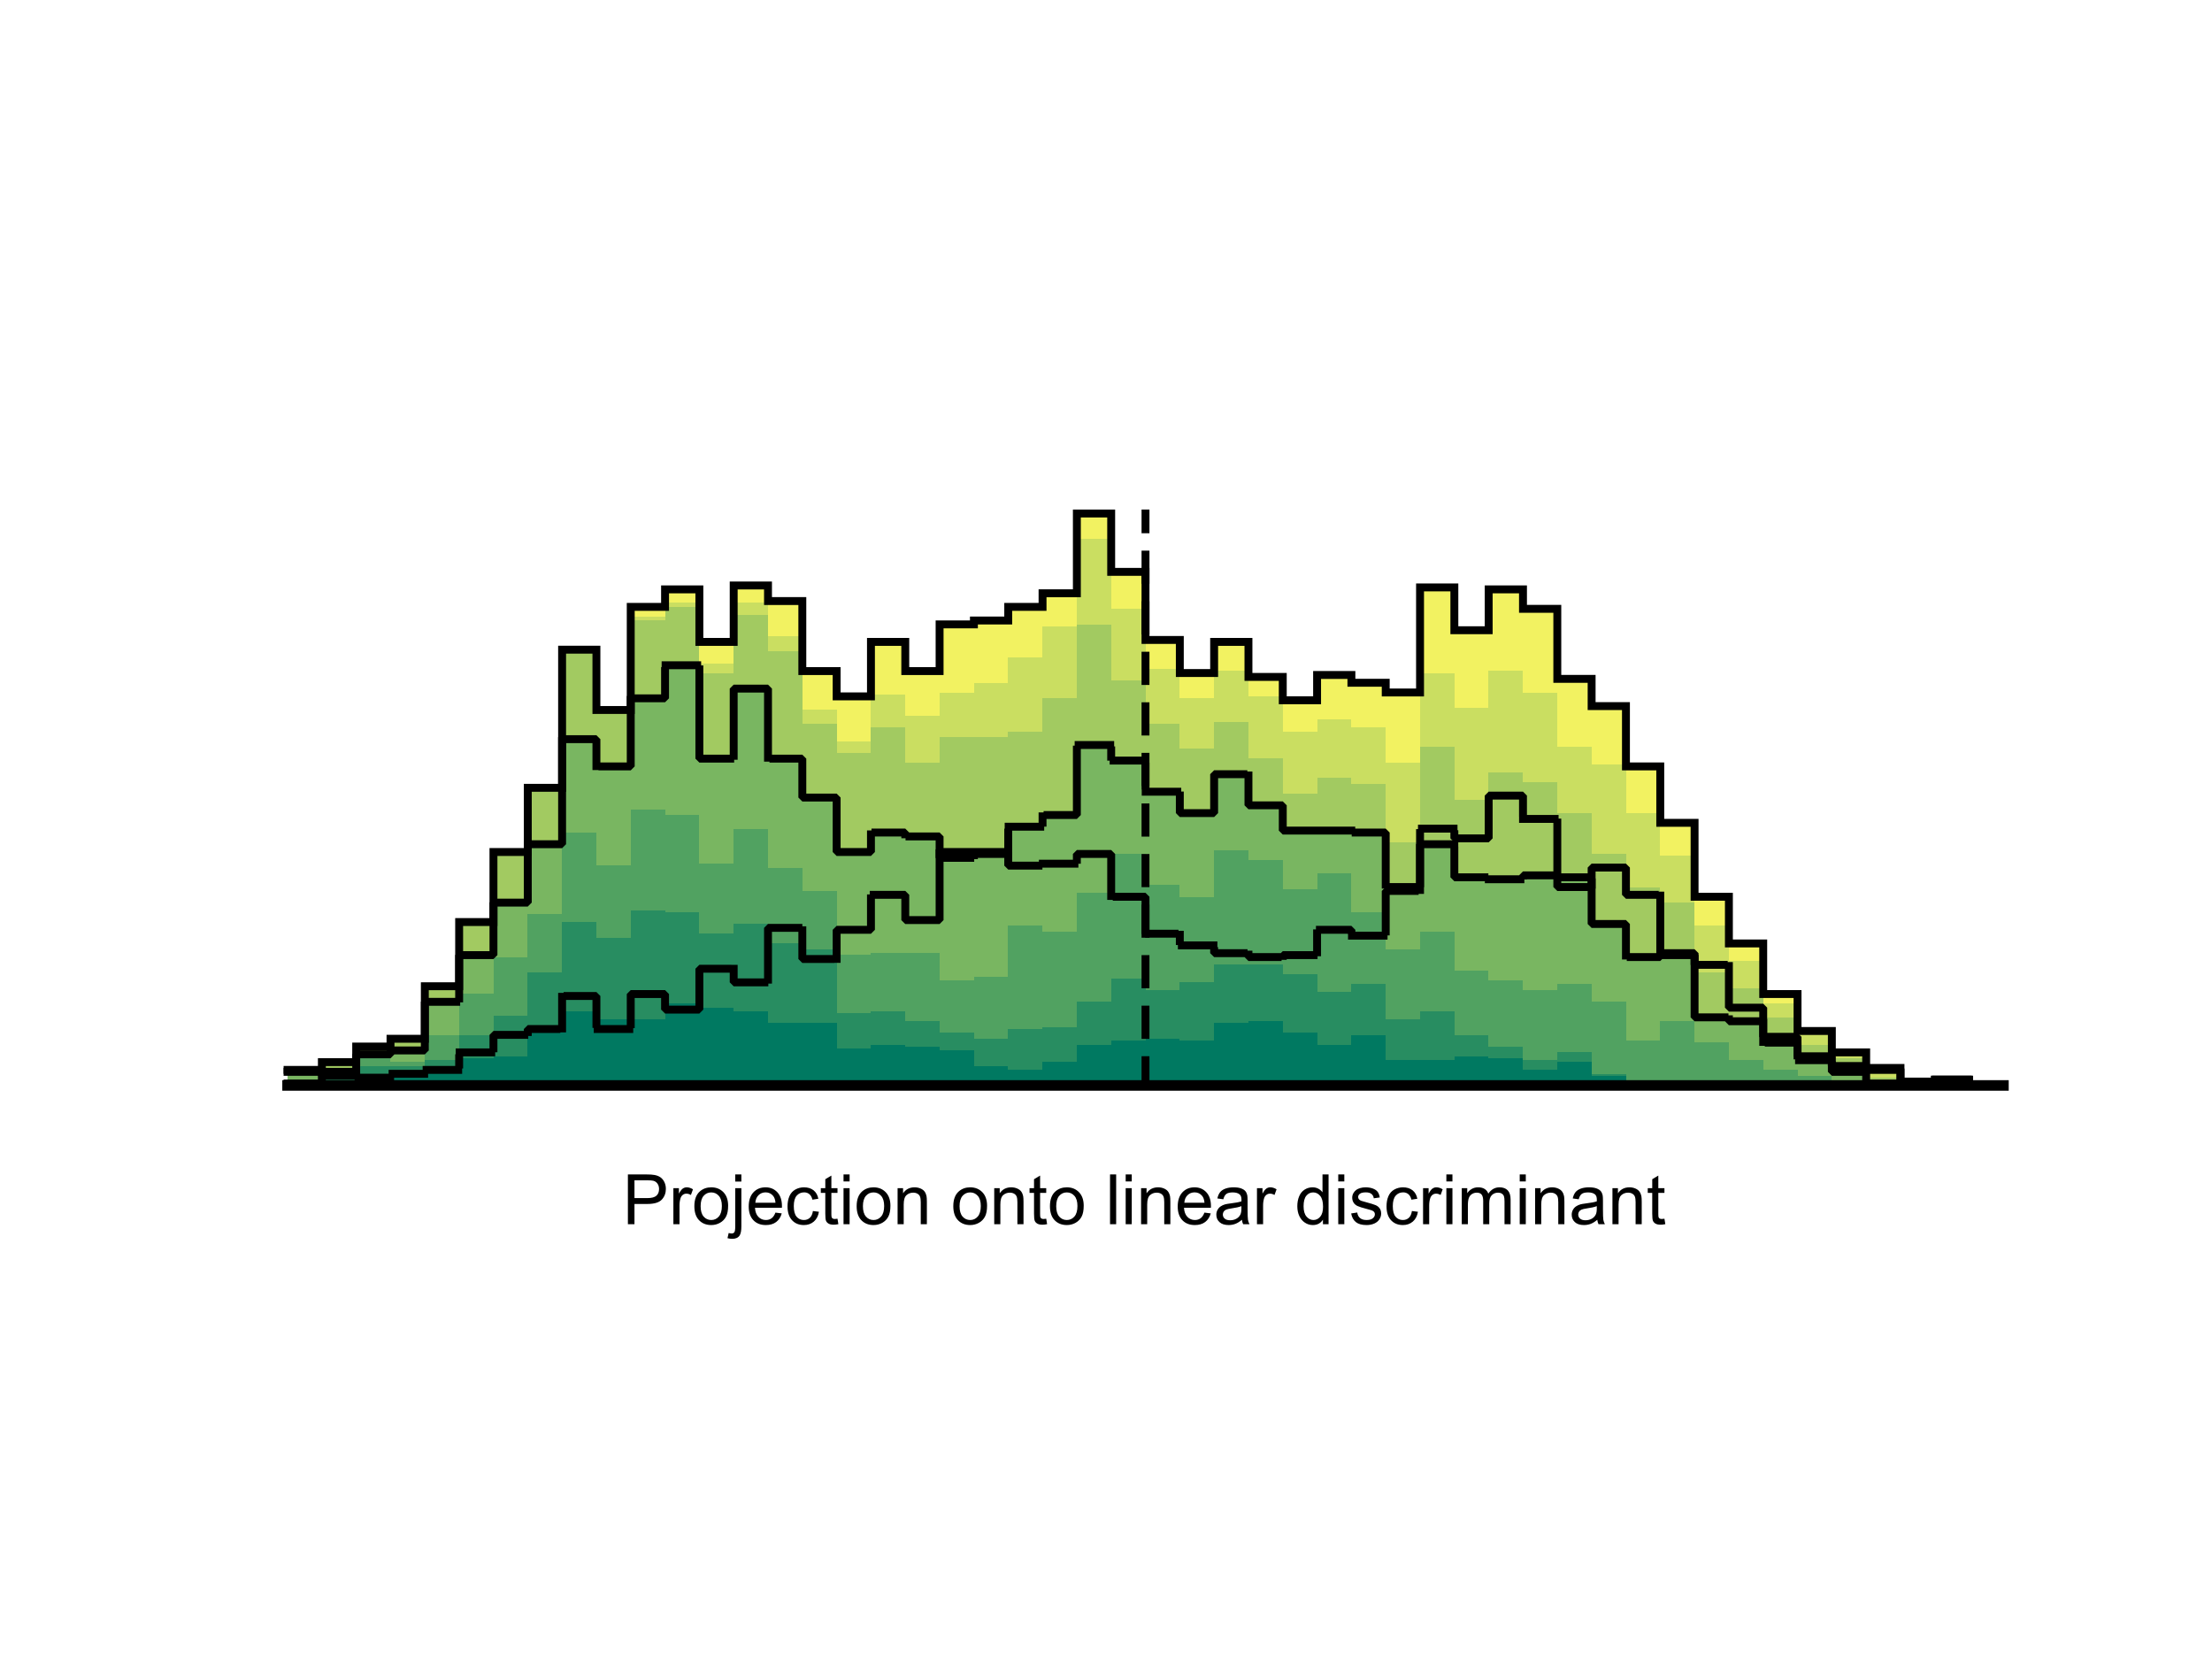 <?xml version="1.0"?>
<!DOCTYPE svg PUBLIC '-//W3C//DTD SVG 1.0//EN'
          'http://www.w3.org/TR/2001/REC-SVG-20010904/DTD/svg10.dtd'>
<svg xmlns:xlink="http://www.w3.org/1999/xlink" style="fill-opacity:1; color-rendering:auto; color-interpolation:auto; text-rendering:auto; stroke:black; stroke-linecap:square; stroke-miterlimit:10; shape-rendering:auto; stroke-opacity:1; fill:black; stroke-dasharray:none; font-weight:normal; stroke-width:1; font-family:'Dialog'; font-style:normal; stroke-linejoin:miter; font-size:12px; stroke-dashoffset:0; image-rendering:auto;" width="700" height="525" xmlns="http://www.w3.org/2000/svg"
><rect width="100%" height="100%" fill="#333333" stroke="none"/><!--Generated by the Batik Graphics2D SVG Generator--><defs id="genericDefs"
  /><g
  ><defs id="defs1"
    ><clipPath clipPathUnits="userSpaceOnUse" id="clipPath1"
      ><path d="M0 0 L700 0 L700 525 L0 525 L0 0 Z"
      /></clipPath
    ></defs
    ><g style="fill:white; stroke:white;"
    ><rect x="0" y="0" width="700" style="clip-path:url(#clipPath1); stroke:none;" height="525"
    /></g
    ><g style="fill:white; text-rendering:optimizeSpeed; color-rendering:optimizeSpeed; image-rendering:optimizeSpeed; shape-rendering:crispEdges; stroke:white; color-interpolation:sRGB;"
    ><rect x="0" width="700" height="525" y="0" style="stroke:none;"
      /><path d="M101.86 343.5 L101.86 338.575 L91 338.575 L91 343.5 ZM112.72 343.5 L112.72 336.112 L101.86 336.112 L101.86 343.5 ZM123.58 343.5 L123.58 331.187 L112.72 331.187 L112.72 343.5 ZM134.44 343.5 L134.44 328.724 L123.58 328.724 L123.58 343.5 ZM145.3 343.5 L145.3 312.102 L134.44 312.102 L134.44 343.5 ZM156.16 343.5 L156.16 291.786 L145.3 291.786 L145.3 343.5 ZM167.02 343.5 L167.02 269.622 L156.16 269.622 L156.16 343.5 ZM177.88 343.5 L177.88 249.306 L167.02 249.306 L167.02 343.5 ZM188.74 343.5 L188.74 205.595 L177.88 205.595 L177.88 343.5 ZM199.6 343.5 L199.6 224.68 L188.74 224.68 L188.74 343.5 ZM210.46 343.5 L210.46 192.051 L199.6 192.051 L199.6 343.5 ZM221.32 343.5 L221.32 186.51 L210.46 186.51 L210.46 343.5 ZM232.18 343.5 L232.18 203.133 L221.32 203.133 L221.32 343.5 ZM243.04 343.5 L243.04 185.279 L232.18 185.279 L232.18 343.5 ZM253.9 343.5 L253.9 190.204 L243.04 190.204 L243.04 343.5 ZM264.76 343.5 L264.76 212.367 L253.9 212.367 L253.9 343.5 ZM275.62 343.5 L275.62 220.371 L264.76 220.371 L264.76 343.5 ZM286.48 343.5 L286.48 203.133 L275.62 203.133 L275.62 343.5 ZM297.34 343.5 L297.34 212.367 L286.48 212.367 L286.48 343.5 ZM308.2 343.5 L308.2 197.592 L297.34 197.592 L297.34 343.5 ZM319.06 343.5 L319.06 196.361 L308.2 196.361 L308.2 343.5 ZM329.92 343.5 L329.92 192.051 L319.06 192.051 L319.06 343.5 ZM340.78 343.5 L340.78 187.742 L329.92 187.742 L329.92 343.5 ZM351.64 343.5 L351.64 162.5 L340.78 162.5 L340.78 343.5 ZM362.5 343.5 L362.5 180.969 L351.64 180.969 L351.64 343.5 ZM373.36 343.5 L373.36 202.517 L362.5 202.517 L362.5 343.5 ZM384.22 343.5 L384.22 212.983 L373.36 212.983 L373.36 343.5 ZM395.08 343.5 L395.08 203.133 L384.22 203.133 L384.22 343.5 ZM405.94 343.5 L405.94 214.214 L395.08 214.214 L395.08 343.5 ZM416.8 343.5 L416.8 221.602 L405.94 221.602 L405.94 343.5 ZM427.66 343.5 L427.66 213.599 L416.8 213.599 L416.8 343.5 ZM438.52 343.5 L438.52 216.061 L427.66 216.061 L427.66 343.5 ZM449.38 343.5 L449.38 219.139 L438.52 219.139 L438.52 343.5 ZM460.24 343.5 L460.24 185.895 L449.38 185.895 L449.38 343.5 ZM471.1 343.5 L471.1 199.439 L460.24 199.439 L460.24 343.5 ZM481.96 343.5 L481.96 186.51 L471.1 186.51 L471.1 343.5 ZM492.82 343.5 L492.82 192.667 L481.96 192.667 L481.96 343.5 ZM503.68 343.5 L503.68 214.83 L492.82 214.83 L492.82 343.5 ZM514.54 343.5 L514.54 223.449 L503.68 223.449 L503.68 343.5 ZM525.4 343.5 L525.4 242.534 L514.54 242.534 L514.54 343.5 ZM536.26 343.5 L536.26 260.388 L525.4 260.388 L525.4 343.5 ZM547.12 343.5 L547.12 283.782 L536.26 283.782 L536.26 343.5 ZM557.98 343.5 L557.98 298.558 L547.12 298.558 L547.12 343.5 ZM568.84 343.5 L568.84 314.565 L557.98 314.565 L557.98 343.5 ZM579.7 343.5 L579.7 326.262 L568.84 326.262 L568.84 343.5 ZM590.56 343.5 L590.56 333.034 L579.7 333.034 L579.7 343.5 ZM601.42 343.5 L601.42 337.959 L590.56 337.959 L590.56 343.5 ZM612.28 343.5 L612.28 342.269 L601.42 342.269 L601.42 343.5 ZM623.14 343.5 L623.14 341.653 L612.28 341.653 L612.28 343.5 Z" style="fill:rgb(242,242,97); stroke:none;"
      /><path d="M101.86 343.5 L101.86 338.575 L91 338.575 L91 343.5 ZM112.72 343.5 L112.72 336.112 L101.86 336.112 L101.86 343.5 ZM123.58 343.5 L123.58 331.803 L112.72 331.803 L112.72 343.5 ZM134.44 343.5 L134.44 328.724 L123.58 328.724 L123.58 343.5 ZM145.3 343.5 L145.3 312.102 L134.44 312.102 L134.44 343.5 ZM156.16 343.5 L156.16 291.786 L145.3 291.786 L145.3 343.5 ZM167.02 343.5 L167.02 270.854 L156.16 270.854 L156.16 343.5 ZM177.88 343.5 L177.88 249.306 L167.02 249.306 L167.02 343.5 ZM188.74 343.5 L188.74 206.211 L177.88 206.211 L177.88 343.5 ZM199.6 343.5 L199.6 225.296 L188.74 225.296 L188.74 343.5 ZM210.46 343.5 L210.46 195.129 L199.6 195.129 L199.6 343.5 ZM221.32 343.5 L221.32 190.82 L210.46 190.82 L210.46 343.5 ZM232.18 343.5 L232.18 209.905 L221.32 209.905 L221.32 343.5 ZM243.04 343.5 L243.04 190.82 L232.18 190.82 L232.18 343.5 ZM253.9 343.5 L253.9 201.286 L243.04 201.286 L243.04 343.5 ZM264.76 343.5 L264.76 224.68 L253.9 224.68 L253.9 343.5 ZM275.62 343.5 L275.62 234.531 L264.76 234.531 L264.76 343.5 ZM286.48 343.5 L286.48 219.755 L275.62 219.755 L275.62 343.5 ZM297.34 343.5 L297.34 226.527 L286.48 226.527 L286.48 343.5 ZM308.2 343.5 L308.2 219.139 L297.34 219.139 L297.34 343.5 ZM319.06 343.5 L319.06 216.061 L308.2 216.061 L308.2 343.5 ZM329.92 343.5 L329.92 208.058 L319.06 208.058 L319.06 343.5 ZM340.78 343.5 L340.78 198.208 L329.92 198.208 L329.92 343.5 ZM351.64 343.5 L351.64 170.503 L340.78 170.503 L340.78 343.5 ZM362.5 343.5 L362.5 192.667 L351.64 192.667 L351.64 343.5 ZM373.36 343.5 L373.36 211.752 L362.5 211.752 L362.5 343.5 ZM384.22 343.5 L384.22 220.986 L373.36 220.986 L373.36 343.5 ZM395.08 343.5 L395.08 212.367 L384.22 212.367 L384.22 343.5 ZM405.94 343.5 L405.94 220.371 L395.08 220.371 L395.08 343.5 ZM416.8 343.5 L416.8 231.452 L405.94 231.452 L405.94 343.5 ZM427.66 343.5 L427.66 227.758 L416.8 227.758 L416.8 343.5 ZM438.52 343.5 L438.52 230.221 L427.66 230.221 L427.66 343.5 ZM449.38 343.5 L449.38 241.303 L438.52 241.303 L438.52 343.5 ZM460.24 343.5 L460.24 212.983 L449.38 212.983 L449.38 343.5 ZM471.1 343.5 L471.1 224.065 L460.24 224.065 L460.24 343.5 ZM481.96 343.5 L481.96 212.367 L471.1 212.367 L471.1 343.5 ZM492.82 343.5 L492.82 219.139 L481.96 219.139 L481.96 343.5 ZM503.68 343.5 L503.68 236.377 L492.82 236.377 L492.82 343.5 ZM514.54 343.5 L514.54 241.918 L503.68 241.918 L503.68 343.5 ZM525.4 343.5 L525.4 257.31 L514.54 257.31 L514.54 343.5 ZM536.26 343.5 L536.26 270.854 L525.4 270.854 L525.4 343.5 ZM547.12 343.5 L547.12 293.017 L536.26 293.017 L536.26 343.5 ZM557.98 343.5 L557.98 304.099 L547.12 304.099 L547.12 343.5 ZM568.84 343.5 L568.84 317.643 L557.98 317.643 L557.98 343.5 ZM579.7 343.5 L579.7 326.878 L568.84 326.878 L568.84 343.5 ZM590.56 343.5 L590.56 333.034 L579.7 333.034 L579.7 343.5 ZM601.42 343.5 L601.42 337.959 L590.56 337.959 L590.56 343.5 ZM612.28 343.5 L612.28 342.269 L601.42 342.269 L601.42 343.5 ZM623.14 343.5 L623.14 341.653 L612.28 341.653 L612.28 343.5 Z" style="fill:rgb(202,222,97); stroke:none;"
      /><path d="M101.86 343.5 L101.86 338.575 L91 338.575 L91 343.5 ZM112.72 343.5 L112.72 336.112 L101.86 336.112 L101.86 343.5 ZM123.58 343.5 L123.58 331.803 L112.72 331.803 L112.72 343.5 ZM134.44 343.5 L134.44 328.724 L123.58 328.724 L123.58 343.5 ZM145.3 343.5 L145.3 312.102 L134.44 312.102 L134.44 343.5 ZM156.16 343.5 L156.16 291.786 L145.3 291.786 L145.3 343.5 ZM167.02 343.5 L167.02 270.854 L156.16 270.854 L156.16 343.5 ZM177.88 343.5 L177.88 249.306 L167.02 249.306 L167.02 343.5 ZM188.74 343.5 L188.74 206.211 L177.88 206.211 L177.88 343.5 ZM199.6 343.5 L199.6 225.912 L188.74 225.912 L188.74 343.5 ZM210.46 343.5 L210.46 196.361 L199.6 196.361 L199.6 343.5 ZM221.32 343.5 L221.32 192.051 L210.46 192.051 L210.46 343.5 ZM232.18 343.5 L232.18 212.983 L221.32 212.983 L221.32 343.5 ZM243.04 343.5 L243.04 194.514 L232.18 194.514 L232.18 343.5 ZM253.9 343.5 L253.9 206.211 L243.04 206.211 L243.04 343.5 ZM264.76 343.5 L264.76 228.99 L253.9 228.99 L253.9 343.5 ZM275.62 343.5 L275.62 238.225 L264.76 238.225 L264.76 343.5 ZM286.48 343.5 L286.48 230.221 L275.62 230.221 L275.62 343.5 ZM297.34 343.5 L297.34 241.303 L286.48 241.303 L286.48 343.5 ZM308.2 233.299 L297.34 233.299 L297.34 343.5 L308.2 343.5 L319.06 343.5 L319.06 233.299 ZM329.92 343.5 L329.92 231.452 L319.06 231.452 L319.06 343.5 ZM340.78 343.5 L340.78 220.986 L329.92 220.986 L329.92 343.5 ZM351.64 343.5 L351.64 197.592 L340.78 197.592 L340.78 343.5 ZM362.5 343.5 L362.5 215.446 L351.64 215.446 L351.64 343.5 ZM373.36 343.5 L373.36 228.99 L362.5 228.99 L362.5 343.5 ZM384.22 343.5 L384.22 236.993 L373.36 236.993 L373.36 343.5 ZM395.08 343.5 L395.08 228.374 L384.22 228.374 L384.22 343.5 ZM405.94 343.5 L405.94 240.071 L395.08 240.071 L395.08 343.5 ZM416.8 343.5 L416.8 251.153 L405.94 251.153 L405.94 343.5 ZM427.66 343.5 L427.66 246.228 L416.8 246.228 L416.8 343.5 ZM438.52 343.5 L438.52 248.075 L427.66 248.075 L427.66 343.5 ZM449.38 343.5 L449.38 266.544 L438.52 266.544 L438.52 343.5 ZM460.24 343.5 L460.24 236.377 L449.38 236.377 L449.38 343.5 ZM471.1 343.5 L471.1 253 L460.24 253 L460.24 343.5 ZM481.96 343.5 L481.96 244.381 L471.1 244.381 L471.1 343.5 ZM492.82 343.5 L492.82 247.459 L481.96 247.459 L481.96 343.5 ZM503.68 343.5 L503.68 257.31 L492.82 257.31 L492.82 343.5 ZM514.54 343.5 L514.54 270.238 L503.68 270.238 L503.68 343.5 ZM525.4 343.5 L525.4 280.704 L514.54 280.704 L514.54 343.5 ZM536.26 343.5 L536.26 285.629 L525.4 285.629 L525.4 343.5 ZM547.12 343.5 L547.12 307.793 L536.26 307.793 L536.26 343.5 ZM557.98 343.5 L557.98 312.718 L547.12 312.718 L547.12 343.5 ZM568.84 343.5 L568.84 321.952 L557.98 321.952 L557.98 343.5 ZM579.7 343.5 L579.7 330.571 L568.84 330.571 L568.84 343.5 ZM590.56 343.5 L590.56 334.881 L579.7 334.881 L579.7 343.5 ZM601.42 343.5 L601.42 341.037 L590.56 341.037 L590.56 343.5 ZM612.28 343.5 L612.28 342.269 L601.42 342.269 L601.42 343.5 ZM623.14 343.5 L623.14 342.884 L612.28 342.884 L612.28 343.5 Z" style="fill:rgb(162,202,97); stroke:none;"
      /><path d="M101.86 343.5 L101.86 339.19 L91 339.19 L91 343.5 ZM112.72 343.5 L112.72 340.422 L101.86 340.422 L101.86 343.5 ZM123.58 343.5 L123.58 333.65 L112.72 333.65 L112.72 343.5 ZM134.44 343.5 L134.44 332.418 L123.58 332.418 L123.58 343.5 ZM145.3 343.5 L145.3 317.027 L134.44 317.027 L134.44 343.5 ZM156.16 343.5 L156.16 302.252 L145.3 302.252 L145.3 343.5 ZM167.02 343.5 L167.02 285.629 L156.16 285.629 L156.16 343.5 ZM177.88 343.5 L177.88 267.16 L167.02 267.16 L167.02 343.5 ZM188.74 343.5 L188.74 233.915 L177.88 233.915 L177.88 343.5 ZM199.6 343.5 L199.6 242.534 L188.74 242.534 L188.74 343.5 ZM210.46 343.5 L210.46 220.986 L199.6 220.986 L199.6 343.5 ZM221.32 343.5 L221.32 210.52 L210.46 210.52 L210.46 343.5 ZM232.18 343.5 L232.18 240.071 L221.32 240.071 L221.32 343.5 ZM243.04 343.5 L243.04 217.908 L232.18 217.908 L232.18 343.5 ZM253.9 343.5 L253.9 240.071 L243.04 240.071 L243.04 343.5 ZM264.76 343.5 L264.76 252.384 L253.9 252.384 L253.9 343.5 ZM275.62 343.5 L275.62 269.622 L264.76 269.622 L264.76 343.5 ZM286.48 343.5 L286.48 263.466 L275.62 263.466 L275.62 343.5 ZM297.34 343.5 L297.34 264.697 L286.48 264.697 L286.48 343.5 ZM308.2 343.5 L308.2 271.469 L297.34 271.469 L297.34 343.5 ZM319.06 343.5 L319.06 270.238 L308.2 270.238 L308.2 343.5 ZM329.92 343.5 L329.92 261.619 L319.06 261.619 L319.06 343.5 ZM340.78 343.5 L340.78 257.925 L329.92 257.925 L329.92 343.5 ZM351.64 343.5 L351.64 235.762 L340.78 235.762 L340.78 343.5 ZM362.5 343.5 L362.5 240.687 L351.64 240.687 L351.64 343.5 ZM373.36 343.5 L373.36 250.537 L362.5 250.537 L362.5 343.5 ZM384.22 343.5 L384.22 257.31 L373.36 257.31 L373.36 343.5 ZM395.08 343.5 L395.08 244.997 L384.22 244.997 L384.22 343.5 ZM405.94 343.5 L405.94 254.847 L395.08 254.847 L395.08 343.5 ZM416.8 262.85 L405.94 262.85 L405.94 343.5 L416.8 343.5 L427.66 343.5 L427.66 262.85 ZM438.52 343.5 L438.52 263.466 L427.66 263.466 L427.66 343.5 ZM449.38 343.5 L449.38 280.704 L438.52 280.704 L438.52 343.5 ZM460.24 343.5 L460.24 267.16 L449.38 267.16 L449.38 343.5 ZM471.1 343.5 L471.1 277.626 L460.24 277.626 L460.24 343.5 ZM481.96 343.5 L481.96 278.241 L471.1 278.241 L471.1 343.5 ZM492.82 343.5 L492.82 277.01 L481.96 277.01 L481.96 343.5 ZM503.68 343.5 L503.68 277.626 L492.82 277.626 L492.82 343.5 ZM514.54 343.5 L514.54 292.401 L503.68 292.401 L503.68 343.5 ZM525.4 343.5 L525.4 302.867 L514.54 302.867 L514.54 343.5 ZM536.26 343.5 L536.26 302.252 L525.4 302.252 L525.4 343.5 ZM547.12 343.5 L547.12 321.952 L536.26 321.952 L536.26 343.5 ZM557.98 343.5 L557.98 323.184 L547.12 323.184 L547.12 343.5 ZM568.84 343.5 L568.84 329.956 L557.98 329.956 L557.98 343.5 ZM579.7 343.5 L579.7 334.265 L568.84 334.265 L568.84 343.5 ZM590.56 343.5 L590.56 339.19 L579.7 339.19 L579.7 343.5 ZM601.42 342.884 L590.56 342.884 L590.56 343.5 L601.42 343.5 L612.28 343.5 L612.28 342.884 Z" style="fill:rgb(121,182,97); stroke:none;"
      /><path d="M101.86 343.5 L101.86 341.653 L91 341.653 L91 343.5 ZM112.72 343.5 L112.72 341.037 L101.86 341.037 L101.86 343.5 ZM123.58 343.5 L123.58 334.881 L112.72 334.881 L112.72 343.5 ZM134.44 343.5 L134.44 336.112 L123.58 336.112 L123.58 343.5 ZM145.3 343.5 L145.3 327.493 L134.44 327.493 L134.44 343.5 ZM156.16 343.5 L156.16 314.565 L145.3 314.565 L145.3 343.5 ZM167.02 343.5 L167.02 302.867 L156.16 302.867 L156.16 343.5 ZM177.88 343.5 L177.88 289.323 L167.02 289.323 L167.02 343.5 ZM188.74 343.5 L188.74 263.466 L177.88 263.466 L177.88 343.5 ZM199.6 343.5 L199.6 273.932 L188.74 273.932 L188.74 343.5 ZM210.46 343.5 L210.46 256.078 L199.6 256.078 L199.6 343.5 ZM221.32 343.5 L221.32 257.925 L210.46 257.925 L210.46 343.5 ZM232.18 343.5 L232.18 273.316 L221.32 273.316 L221.32 343.5 ZM243.04 343.5 L243.04 262.235 L232.18 262.235 L232.18 343.5 ZM253.9 343.5 L253.9 274.548 L243.04 274.548 L243.04 343.5 ZM264.76 343.5 L264.76 281.935 L253.9 281.935 L253.9 343.5 ZM275.62 343.5 L275.62 302.252 L264.76 302.252 L264.76 343.5 ZM286.48 301.636 L275.62 301.636 L275.62 343.5 L286.48 343.5 L297.34 343.5 L297.34 301.636 ZM308.2 343.5 L308.2 310.255 L297.34 310.255 L297.34 343.5 ZM319.06 343.5 L319.06 309.024 L308.2 309.024 L308.2 343.5 ZM329.92 343.5 L329.92 293.017 L319.06 293.017 L319.06 343.5 ZM340.78 343.5 L340.78 294.864 L329.92 294.864 L329.92 343.5 ZM351.64 343.5 L351.64 282.551 L340.78 282.551 L340.78 343.5 ZM362.5 343.5 L362.5 270.238 L351.64 270.238 L351.64 343.5 ZM373.36 343.5 L373.36 280.088 L362.5 280.088 L362.5 343.5 ZM384.22 343.5 L384.22 283.782 L373.36 283.782 L373.36 343.5 ZM395.08 343.5 L395.08 269.007 L384.22 269.007 L384.22 343.5 ZM405.94 343.5 L405.94 272.085 L395.08 272.085 L395.08 343.5 ZM416.8 343.5 L416.8 281.32 L405.94 281.32 L405.94 343.5 ZM427.66 343.5 L427.66 276.395 L416.8 276.395 L416.8 343.5 ZM438.52 343.5 L438.52 288.707 L427.66 288.707 L427.66 343.5 ZM449.38 343.5 L449.38 300.405 L438.52 300.405 L438.52 343.5 ZM460.24 343.5 L460.24 294.864 L449.38 294.864 L449.38 343.5 ZM471.1 343.5 L471.1 307.177 L460.24 307.177 L460.24 343.5 ZM481.96 343.5 L481.96 310.255 L471.1 310.255 L471.1 343.5 ZM492.82 343.5 L492.82 313.333 L481.96 313.333 L481.96 343.5 ZM503.68 343.5 L503.68 311.486 L492.82 311.486 L492.82 343.5 ZM514.54 343.5 L514.54 317.027 L503.68 317.027 L503.68 343.5 ZM525.4 343.5 L525.4 329.34 L514.54 329.34 L514.54 343.5 ZM536.26 343.5 L536.26 323.184 L525.4 323.184 L525.4 343.5 ZM547.12 343.5 L547.12 329.956 L536.26 329.956 L536.26 343.5 ZM557.98 343.5 L557.98 335.497 L547.12 335.497 L547.12 343.5 ZM568.84 343.5 L568.84 338.575 L557.98 338.575 L557.98 343.5 ZM579.7 343.5 L579.7 340.422 L568.84 340.422 L568.84 343.5 ZM590.56 342.884 L579.7 342.884 L579.7 343.5 L590.56 343.5 L601.42 343.5 L601.42 342.884 Z" style="fill:rgb(81,162,97); stroke:none;"
      /><path d="M101.86 343.5 L101.86 342.269 L91 342.269 L91 343.5 ZM112.72 343.5 L112.72 341.653 L101.86 341.653 L101.86 343.5 ZM123.58 337.344 L112.72 337.344 L112.72 343.5 L123.58 343.5 L134.44 343.5 L134.44 337.344 ZM145.3 343.5 L145.3 335.497 L134.44 335.497 L134.44 343.5 ZM156.16 343.5 L156.16 327.493 L145.3 327.493 L145.3 343.5 ZM167.02 343.5 L167.02 321.337 L156.16 321.337 L156.16 343.5 ZM177.88 343.5 L177.88 307.793 L167.02 307.793 L167.02 343.5 ZM188.74 343.5 L188.74 291.786 L177.88 291.786 L177.88 343.5 ZM199.6 343.5 L199.6 296.711 L188.74 296.711 L188.74 343.5 ZM210.46 343.5 L210.46 288.092 L199.6 288.092 L199.6 343.5 ZM221.32 343.5 L221.32 288.707 L210.46 288.707 L210.46 343.5 ZM232.18 343.5 L232.18 295.48 L221.32 295.48 L221.32 343.5 ZM243.04 343.5 L243.04 292.401 L232.18 292.401 L232.18 343.5 ZM253.9 343.5 L253.9 298.558 L243.04 298.558 L243.04 343.5 ZM264.76 343.5 L264.76 300.405 L253.9 300.405 L253.9 343.5 ZM275.62 343.5 L275.62 320.721 L264.76 320.721 L264.76 343.5 ZM286.48 343.5 L286.48 320.105 L275.62 320.105 L275.62 343.5 ZM297.34 343.5 L297.34 323.184 L286.48 323.184 L286.48 343.5 ZM308.2 343.5 L308.2 326.878 L297.34 326.878 L297.34 343.5 ZM319.06 343.5 L319.06 328.724 L308.2 328.724 L308.2 343.5 ZM329.92 343.5 L329.92 325.646 L319.06 325.646 L319.06 343.5 ZM340.78 343.5 L340.78 325.031 L329.92 325.031 L329.92 343.5 ZM351.64 343.5 L351.64 317.027 L340.78 317.027 L340.78 343.5 ZM362.5 343.5 L362.5 309.639 L351.64 309.639 L351.64 343.5 ZM373.36 343.5 L373.36 313.333 L362.5 313.333 L362.5 343.5 ZM384.22 343.5 L384.22 310.871 L373.36 310.871 L373.36 343.5 ZM395.08 305.33 L384.22 305.33 L384.22 343.5 L395.08 343.5 L405.94 343.5 L405.94 305.33 ZM416.8 343.5 L416.8 308.408 L405.94 308.408 L405.94 343.5 ZM427.66 343.5 L427.66 313.949 L416.8 313.949 L416.8 343.5 ZM438.52 343.5 L438.52 311.486 L427.66 311.486 L427.66 343.5 ZM449.38 343.5 L449.38 322.568 L438.52 322.568 L438.52 343.5 ZM460.24 343.5 L460.24 320.105 L449.38 320.105 L449.38 343.5 ZM471.1 343.5 L471.1 327.493 L460.24 327.493 L460.24 343.5 ZM481.96 343.5 L481.96 331.187 L471.1 331.187 L471.1 343.5 ZM492.82 343.5 L492.82 335.497 L481.96 335.497 L481.96 343.5 ZM503.68 343.5 L503.68 333.034 L492.82 333.034 L492.82 343.5 ZM514.54 343.5 L514.54 339.806 L503.68 339.806 L503.68 343.5 ZM525.4 343.5 L525.4 342.884 L514.54 342.884 L514.54 343.5 ZM536.26 343.5 L536.26 342.269 L525.4 342.269 L525.4 343.5 Z" style="fill:rgb(40,141,97); stroke:none;"
      /><path d="M112.72 343.5 L112.72 342.884 L101.86 342.884 L101.86 343.5 ZM123.58 343.5 L123.58 340.422 L112.72 340.422 L112.72 343.5 ZM134.44 343.5 L134.44 341.037 L123.58 341.037 L123.58 343.5 ZM145.3 343.5 L145.3 339.19 L134.44 339.19 L134.44 343.5 ZM156.16 343.5 L156.16 334.881 L145.3 334.881 L145.3 343.5 ZM167.02 343.5 L167.02 334.265 L156.16 334.265 L156.16 343.5 ZM177.88 343.5 L177.88 325.031 L167.02 325.031 L167.02 343.5 ZM188.74 343.5 L188.74 320.105 L177.88 320.105 L177.88 343.5 ZM199.6 322.568 L188.74 322.568 L188.74 343.5 L199.6 343.5 L210.46 343.5 L210.46 322.568 ZM221.32 343.5 L221.32 317.643 L210.46 317.643 L210.46 343.5 ZM232.18 343.5 L232.18 318.874 L221.32 318.874 L221.32 343.5 ZM243.04 343.5 L243.04 320.105 L232.18 320.105 L232.18 343.5 ZM253.9 323.799 L243.04 323.799 L243.04 343.5 L253.9 343.5 L264.76 343.5 L264.76 323.799 ZM275.62 343.5 L275.62 331.803 L264.76 331.803 L264.76 343.5 ZM286.48 343.5 L286.48 330.571 L275.62 330.571 L275.62 343.5 ZM297.34 343.5 L297.34 331.187 L286.48 331.187 L286.48 343.5 ZM308.2 343.5 L308.2 332.418 L297.34 332.418 L297.34 343.5 ZM319.06 343.5 L319.06 337.344 L308.2 337.344 L308.2 343.5 ZM329.92 343.5 L329.92 338.575 L319.06 338.575 L319.06 343.5 ZM340.78 343.5 L340.78 336.112 L329.92 336.112 L329.92 343.5 ZM351.64 343.5 L351.64 330.571 L340.78 330.571 L340.78 343.5 ZM362.5 343.5 L362.5 329.34 L351.64 329.34 L351.64 343.5 ZM373.36 343.5 L373.36 328.724 L362.5 328.724 L362.5 343.5 ZM384.22 343.5 L384.22 329.34 L373.36 329.34 L373.36 343.5 ZM395.08 343.5 L395.08 323.799 L384.22 323.799 L384.22 343.5 ZM405.94 343.5 L405.94 323.184 L395.08 323.184 L395.08 343.5 ZM416.8 343.5 L416.8 326.878 L405.94 326.878 L405.94 343.5 ZM427.66 343.5 L427.66 330.571 L416.8 330.571 L416.8 343.5 ZM438.52 343.5 L438.52 327.493 L427.66 327.493 L427.66 343.5 ZM449.38 335.497 L438.52 335.497 L438.52 343.5 L449.38 343.5 L460.24 343.5 L460.24 335.497 ZM471.1 343.5 L471.1 334.265 L460.24 334.265 L460.24 343.5 ZM481.96 343.5 L481.96 334.881 L471.1 334.881 L471.1 343.5 ZM492.82 343.5 L492.82 338.575 L481.96 338.575 L481.96 343.5 ZM503.68 343.5 L503.68 336.112 L492.82 336.112 L492.82 343.5 ZM514.54 343.5 L514.54 340.422 L503.68 340.422 L503.68 343.5 ZM536.26 343.5 L536.26 342.269 L525.4 342.269 L525.4 343.5 Z" style="fill:rgb(0,121,97); stroke:none;"
    /></g
    ><g style="text-rendering:geometricPrecision; stroke-width:2.5; color-interpolation:linearRGB; color-rendering:optimizeQuality; stroke-linecap:butt; image-rendering:optimizeQuality;"
    ><path d="M91 338.575 L101.86 338.575 L101.86 336.112 L112.72 336.112 L112.72 331.187 L123.58 331.187 L123.58 328.724 L134.44 328.724 L134.44 312.102 L145.3 312.102 L145.3 291.786 L156.16 291.786 L156.16 269.622 L167.02 269.622 L167.02 249.306 L177.88 249.306 L177.88 205.595 L188.74 205.595 L188.74 224.68 L199.6 224.68 L199.6 192.051 L210.46 192.051 L210.46 186.51 L221.32 186.51 L221.32 203.133 L232.18 203.133 L232.18 185.279 L243.04 185.279 L243.04 190.204 L253.9 190.204 L253.9 212.367 L264.76 212.367 L264.76 220.371 L275.62 220.371 L275.62 203.133 L286.48 203.133 L286.48 212.367 L297.34 212.367 L297.34 197.592 L308.2 197.592 L308.2 196.361 L319.06 196.361 L319.06 192.051 L329.92 192.051 L329.92 187.742 L340.78 187.742 L340.78 162.5 L351.64 162.5 L351.64 180.969 L362.5 180.969 L362.5 202.517 L373.36 202.517 L373.36 212.983 L384.22 212.983 L384.22 203.133 L395.08 203.133 L395.08 214.214 L405.94 214.214 L405.94 221.602 L416.8 221.602 L416.8 213.599 L427.66 213.599 L427.66 216.061 L438.52 216.061 L438.52 219.139 L449.38 219.139 L449.38 185.895 L460.24 185.895 L460.24 199.439 L471.1 199.439 L471.1 186.51 L481.96 186.51 L481.96 192.667 L492.82 192.667 L492.82 214.83 L503.68 214.83 L503.68 223.449 L514.54 223.449 L514.54 242.534 L525.4 242.534 L525.4 260.388 L536.26 260.388 L536.26 283.782 L547.12 283.782 L547.12 298.558 L557.98 298.558 L557.98 314.565 L568.84 314.565 L568.84 326.262 L579.7 326.262 L579.7 333.034 L590.56 333.034 L590.56 337.959 L601.42 337.959 L601.42 342.269 L612.28 342.269 L612.28 341.653 L623.14 341.653 L623.14 343.5 L634 343.5 L634 343.5" style="fill:none; fill-rule:evenodd;"
      /><path style="fill:none; stroke-miterlimit:1; stroke-dasharray:2,2; fill-rule:evenodd; stroke-linejoin:bevel;" d="M91 339.19 L101.86 339.19 L101.86 340.422 L112.72 340.422 L112.72 333.65 L123.58 333.65 L123.58 332.418 L134.44 332.418 L134.44 317.027 L145.3 317.027 L145.3 302.252 L156.16 302.252 L156.16 285.629 L167.02 285.629 L167.02 267.16 L177.88 267.16 L177.88 233.915 L188.74 233.915 L188.74 242.534 L199.6 242.534 L199.6 220.986 L210.46 220.986 L210.46 210.52 L221.32 210.52 L221.32 240.071 L232.18 240.071 L232.18 217.908 L243.04 217.908 L243.04 240.071 L253.9 240.071 L253.9 252.384 L264.76 252.384 L264.76 269.622 L275.62 269.622 L275.62 263.466 L286.48 263.466 L286.48 264.697 L297.34 264.697 L297.34 271.469 L308.2 271.469 L308.2 270.238 L319.06 270.238 L319.06 261.619 L329.92 261.619 L329.92 257.925 L340.78 257.925 L340.78 235.762 L351.64 235.762 L351.64 240.687 L362.5 240.687 L362.5 250.537 L373.36 250.537 L373.36 257.31 L384.22 257.31 L384.22 244.997 L395.08 244.997 L395.08 254.847 L405.94 254.847 L405.94 262.85 L416.8 262.85 L416.8 262.85 L427.66 262.85 L427.66 263.466 L438.52 263.466 L438.52 280.704 L449.38 280.704 L449.38 267.16 L460.24 267.16 L460.24 277.626 L471.1 277.626 L471.1 278.241 L481.96 278.241 L481.96 277.01 L492.82 277.01 L492.82 277.626 L503.68 277.626 L503.68 292.401 L514.54 292.401 L514.54 302.867 L525.4 302.867 L525.4 302.252 L536.26 302.252 L536.26 321.952 L547.12 321.952 L547.12 323.184 L557.98 323.184 L557.98 329.956 L568.84 329.956 L568.84 334.265 L579.7 334.265 L579.7 339.19 L590.56 339.19 L590.56 342.884 L601.42 342.884 L601.42 342.884 L612.28 342.884 L612.28 343.5 L623.14 343.5 L623.14 343.5 L634 343.5 L634 343.5"
      /><path style="fill:none; stroke-miterlimit:1; stroke-dasharray:2,2; fill-rule:evenodd; stroke-linejoin:bevel;" d="M91 342.884 L101.86 342.884 L101.86 339.19 L112.72 339.19 L112.72 341.037 L123.58 341.037 L123.58 339.806 L134.44 339.806 L134.44 338.575 L145.3 338.575 L145.3 333.034 L156.16 333.034 L156.16 327.493 L167.02 327.493 L167.02 325.646 L177.88 325.646 L177.88 315.18 L188.74 315.18 L188.74 325.646 L199.6 325.646 L199.6 314.565 L210.46 314.565 L210.46 319.49 L221.32 319.49 L221.32 306.561 L232.18 306.561 L232.18 310.871 L243.04 310.871 L243.04 293.633 L253.9 293.633 L253.9 303.483 L264.76 303.483 L264.76 294.248 L275.62 294.248 L275.62 283.167 L286.48 283.167 L286.48 291.17 L297.34 291.17 L297.34 269.622 L308.2 269.622 L308.2 269.622 L319.06 269.622 L319.06 273.932 L329.92 273.932 L329.92 273.316 L340.78 273.316 L340.78 270.238 L351.64 270.238 L351.64 283.782 L362.5 283.782 L362.5 295.48 L373.36 295.48 L373.36 299.173 L384.22 299.173 L384.22 301.636 L395.08 301.636 L395.08 302.867 L405.94 302.867 L405.94 302.252 L416.8 302.252 L416.8 294.248 L427.66 294.248 L427.66 296.095 L438.52 296.095 L438.52 281.935 L449.38 281.935 L449.38 262.235 L460.24 262.235 L460.24 265.313 L471.1 265.313 L471.1 251.769 L481.96 251.769 L481.96 259.156 L492.82 259.156 L492.82 280.704 L503.68 280.704 L503.68 274.548 L514.54 274.548 L514.54 283.167 L525.4 283.167 L525.4 301.636 L536.26 301.636 L536.26 305.33 L547.12 305.33 L547.12 318.874 L557.98 318.874 L557.98 328.109 L568.84 328.109 L568.84 335.497 L579.7 335.497 L579.7 337.344 L590.56 337.344 L590.56 338.575 L601.42 338.575 L601.42 342.884 L612.28 342.884 L612.28 341.653 L623.14 341.653 L623.14 343.5 L634 343.5 L634 343.5"
      /><line x1="362.5" x2="362.5" y1="343.5" style="fill:none; stroke-linejoin:bevel; stroke-dasharray:8,8; stroke-miterlimit:1;" y2="162.5"
      /><line x1="91" x2="634" y1="343.5" style="stroke-linecap:square; fill:none; stroke-linejoin:round; stroke-width:3.333;" y2="343.5"
    /></g
    ><g transform="translate(362.5,364.408)" style="font-size:22px; text-rendering:geometricPrecision; color-rendering:optimizeQuality; image-rendering:optimizeQuality; font-family:'SansSerif'; color-interpolation:linearRGB;"
    ><path style="stroke:none;" d="M-163.797 23 L-163.797 7.25 L-157.859 7.25 Q-156.297 7.25 -155.469 7.406 Q-154.312 7.594 -153.523 8.141 Q-152.734 8.688 -152.258 9.664 Q-151.781 10.641 -151.781 11.812 Q-151.781 13.812 -153.062 15.203 Q-154.344 16.594 -157.672 16.594 L-161.719 16.594 L-161.719 23 L-163.797 23 ZM-161.719 14.734 L-157.641 14.734 Q-155.625 14.734 -154.781 13.984 Q-153.938 13.234 -153.938 11.875 Q-153.938 10.875 -154.43 10.172 Q-154.922 9.469 -155.75 9.25 Q-156.266 9.109 -157.688 9.109 L-161.719 9.109 L-161.719 14.734 ZM-149.404 23 L-149.404 11.594 L-147.654 11.594 L-147.654 13.328 Q-146.998 12.109 -146.428 11.719 Q-145.857 11.328 -145.185 11.328 Q-144.201 11.328 -143.201 11.953 L-143.857 13.75 Q-144.576 13.328 -145.279 13.328 Q-145.92 13.328 -146.42 13.711 Q-146.92 14.094 -147.139 14.766 Q-147.467 15.797 -147.467 17.031 L-147.467 23 L-149.404 23 ZM-142.766 17.297 Q-142.766 14.125 -141 12.594 Q-139.531 11.328 -137.422 11.328 Q-135.062 11.328 -133.57 12.875 Q-132.078 14.422 -132.078 17.141 Q-132.078 19.344 -132.742 20.602 Q-133.406 21.859 -134.664 22.562 Q-135.922 23.266 -137.422 23.266 Q-139.812 23.266 -141.289 21.727 Q-142.766 20.188 -142.766 17.297 ZM-140.781 17.297 Q-140.781 19.484 -139.828 20.578 Q-138.875 21.672 -137.422 21.672 Q-135.984 21.672 -135.023 20.57 Q-134.062 19.469 -134.062 17.234 Q-134.062 15.109 -135.023 14.023 Q-135.984 12.938 -137.422 12.938 Q-138.875 12.938 -139.828 14.023 Q-140.781 15.109 -140.781 17.297 ZM-129.827 9.5 L-129.827 7.25 L-127.89 7.25 L-127.89 9.5 L-129.827 9.5 ZM-132.28 27.422 L-131.905 25.781 Q-131.327 25.938 -130.999 25.938 Q-130.405 25.938 -130.116 25.547 Q-129.827 25.156 -129.827 23.578 L-129.827 11.594 L-127.89 11.594 L-127.89 23.625 Q-127.89 25.734 -128.436 26.562 Q-129.14 27.625 -130.765 27.625 Q-131.546 27.625 -132.28 27.422 ZM-117.111 19.328 L-115.111 19.578 Q-115.596 21.328 -116.869 22.297 Q-118.143 23.266 -120.143 23.266 Q-122.643 23.266 -124.103 21.719 Q-125.564 20.172 -125.564 17.391 Q-125.564 14.516 -124.088 12.922 Q-122.611 11.328 -120.236 11.328 Q-117.955 11.328 -116.502 12.891 Q-115.049 14.453 -115.049 17.281 Q-115.049 17.453 -115.064 17.797 L-123.58 17.797 Q-123.471 19.672 -122.51 20.672 Q-121.549 21.672 -120.127 21.672 Q-119.064 21.672 -118.314 21.109 Q-117.564 20.547 -117.111 19.328 ZM-123.471 16.203 L-117.096 16.203 Q-117.221 14.766 -117.83 14.047 Q-118.752 12.922 -120.221 12.922 Q-121.549 12.922 -122.455 13.812 Q-123.361 14.703 -123.471 16.203 ZM-105.251 18.828 L-103.345 19.062 Q-103.657 21.031 -104.939 22.148 Q-106.22 23.266 -108.095 23.266 Q-110.439 23.266 -111.86 21.734 Q-113.282 20.203 -113.282 17.344 Q-113.282 15.484 -112.673 14.102 Q-112.064 12.719 -110.806 12.023 Q-109.548 11.328 -108.079 11.328 Q-106.22 11.328 -105.04 12.273 Q-103.86 13.219 -103.532 14.938 L-105.407 15.234 Q-105.673 14.078 -106.36 13.5 Q-107.048 12.922 -108.001 12.922 Q-109.47 12.922 -110.384 13.969 Q-111.298 15.016 -111.298 17.281 Q-111.298 19.578 -110.415 20.625 Q-109.532 21.672 -108.11 21.672 Q-106.97 21.672 -106.212 20.969 Q-105.454 20.266 -105.251 18.828 ZM-97.47 21.266 L-97.189 22.984 Q-98.001 23.156 -98.657 23.156 Q-99.704 23.156 -100.282 22.82 Q-100.86 22.484 -101.095 21.945 Q-101.329 21.406 -101.329 19.656 L-101.329 13.094 L-102.751 13.094 L-102.751 11.594 L-101.329 11.594 L-101.329 8.766 L-99.407 7.609 L-99.407 11.594 L-97.47 11.594 L-97.47 13.094 L-99.407 13.094 L-99.407 19.766 Q-99.407 20.594 -99.306 20.828 Q-99.204 21.062 -98.978 21.203 Q-98.751 21.344 -98.314 21.344 Q-98.001 21.344 -97.47 21.266 ZM-95.561 9.469 L-95.561 7.25 L-93.639 7.25 L-93.639 9.469 L-95.561 9.469 ZM-95.561 23 L-95.561 11.594 L-93.639 11.594 L-93.639 23 L-95.561 23 ZM-91.407 17.297 Q-91.407 14.125 -89.642 12.594 Q-88.173 11.328 -86.064 11.328 Q-83.704 11.328 -82.212 12.875 Q-80.72 14.422 -80.72 17.141 Q-80.72 19.344 -81.384 20.602 Q-82.048 21.859 -83.306 22.562 Q-84.564 23.266 -86.064 23.266 Q-88.454 23.266 -89.931 21.727 Q-91.407 20.188 -91.407 17.297 ZM-89.423 17.297 Q-89.423 19.484 -88.47 20.578 Q-87.517 21.672 -86.064 21.672 Q-84.626 21.672 -83.665 20.57 Q-82.704 19.469 -82.704 17.234 Q-82.704 15.109 -83.665 14.023 Q-84.626 12.938 -86.064 12.938 Q-87.517 12.938 -88.47 14.023 Q-89.423 15.109 -89.423 17.297 ZM-78.453 23 L-78.453 11.594 L-76.719 11.594 L-76.719 13.219 Q-75.453 11.328 -73.078 11.328 Q-72.047 11.328 -71.188 11.703 Q-70.328 12.078 -69.898 12.68 Q-69.469 13.281 -69.297 14.109 Q-69.188 14.641 -69.188 15.984 L-69.188 23 L-71.125 23 L-71.125 16.062 Q-71.125 14.875 -71.344 14.289 Q-71.562 13.703 -72.141 13.359 Q-72.719 13.016 -73.5 13.016 Q-74.734 13.016 -75.625 13.797 Q-76.516 14.578 -76.516 16.766 L-76.516 23 L-78.453 23 ZM-60.824 17.297 Q-60.824 14.125 -59.059 12.594 Q-57.59 11.328 -55.48 11.328 Q-53.121 11.328 -51.629 12.875 Q-50.137 14.422 -50.137 17.141 Q-50.137 19.344 -50.801 20.602 Q-51.465 21.859 -52.723 22.562 Q-53.98 23.266 -55.48 23.266 Q-57.871 23.266 -59.348 21.727 Q-60.824 20.188 -60.824 17.297 ZM-58.84 17.297 Q-58.84 19.484 -57.887 20.578 Q-56.934 21.672 -55.48 21.672 Q-54.043 21.672 -53.082 20.57 Q-52.121 19.469 -52.121 17.234 Q-52.121 15.109 -53.082 14.023 Q-54.043 12.938 -55.48 12.938 Q-56.934 12.938 -57.887 14.023 Q-58.84 15.109 -58.84 17.297 ZM-47.87 23 L-47.87 11.594 L-46.136 11.594 L-46.136 13.219 Q-44.87 11.328 -42.495 11.328 Q-41.464 11.328 -40.605 11.703 Q-39.745 12.078 -39.315 12.68 Q-38.886 13.281 -38.714 14.109 Q-38.605 14.641 -38.605 15.984 L-38.605 23 L-40.542 23 L-40.542 16.062 Q-40.542 14.875 -40.761 14.289 Q-40.98 13.703 -41.558 13.359 Q-42.136 13.016 -42.917 13.016 Q-44.151 13.016 -45.042 13.797 Q-45.933 14.578 -45.933 16.766 L-45.933 23 L-47.87 23 ZM-31.416 21.266 L-31.135 22.984 Q-31.947 23.156 -32.603 23.156 Q-33.65 23.156 -34.228 22.82 Q-34.807 22.484 -35.041 21.945 Q-35.275 21.406 -35.275 19.656 L-35.275 13.094 L-36.697 13.094 L-36.697 11.594 L-35.275 11.594 L-35.275 8.766 L-33.353 7.609 L-33.353 11.594 L-31.416 11.594 L-31.416 13.094 L-33.353 13.094 L-33.353 19.766 Q-33.353 20.594 -33.252 20.828 Q-33.15 21.062 -32.924 21.203 Q-32.697 21.344 -32.26 21.344 Q-31.947 21.344 -31.416 21.266 ZM-30.241 17.297 Q-30.241 14.125 -28.476 12.594 Q-27.007 11.328 -24.898 11.328 Q-22.538 11.328 -21.046 12.875 Q-19.554 14.422 -19.554 17.141 Q-19.554 19.344 -20.218 20.602 Q-20.882 21.859 -22.14 22.562 Q-23.398 23.266 -24.898 23.266 Q-27.288 23.266 -28.765 21.727 Q-30.241 20.188 -30.241 17.297 ZM-28.257 17.297 Q-28.257 19.484 -27.304 20.578 Q-26.351 21.672 -24.898 21.672 Q-23.46 21.672 -22.499 20.57 Q-21.538 19.469 -21.538 17.234 Q-21.538 15.109 -22.499 14.023 Q-23.46 12.938 -24.898 12.938 Q-26.351 12.938 -27.304 14.023 Q-28.257 15.109 -28.257 17.297 ZM-11.222 23 L-11.222 7.25 L-9.284 7.25 L-9.284 23 L-11.222 23 ZM-6.271 9.469 L-6.271 7.25 L-4.35 7.25 L-4.35 9.469 L-6.271 9.469 ZM-6.271 23 L-6.271 11.594 L-4.35 11.594 L-4.35 23 L-6.271 23 ZM-1.399 23 L-1.399 11.594 L0.335 11.594 L0.335 13.219 Q1.601 11.328 3.976 11.328 Q5.007 11.328 5.866 11.703 Q6.726 12.078 7.155 12.68 Q7.585 13.281 7.757 14.109 Q7.866 14.641 7.866 15.984 L7.866 23 L5.929 23 L5.929 16.062 Q5.929 14.875 5.71 14.289 Q5.491 13.703 4.913 13.359 Q4.335 13.016 3.554 13.016 Q2.319 13.016 1.429 13.797 Q0.538 14.578 0.538 16.766 L0.538 23 L-1.399 23 ZM18.648 19.328 L20.648 19.578 Q20.164 21.328 18.891 22.297 Q17.617 23.266 15.617 23.266 Q13.117 23.266 11.656 21.719 Q10.195 20.172 10.195 17.391 Q10.195 14.516 11.672 12.922 Q13.148 11.328 15.523 11.328 Q17.805 11.328 19.258 12.891 Q20.711 14.453 20.711 17.281 Q20.711 17.453 20.695 17.797 L12.18 17.797 Q12.289 19.672 13.25 20.672 Q14.211 21.672 15.633 21.672 Q16.695 21.672 17.445 21.109 Q18.195 20.547 18.648 19.328 ZM12.289 16.203 L18.664 16.203 Q18.539 14.766 17.93 14.047 Q17.008 12.922 15.539 12.922 Q14.211 12.922 13.305 13.812 Q12.398 14.703 12.289 16.203 ZM30.509 21.594 Q29.446 22.5 28.446 22.883 Q27.446 23.266 26.306 23.266 Q24.431 23.266 23.423 22.344 Q22.415 21.422 22.415 19.984 Q22.415 19.156 22.798 18.461 Q23.181 17.766 23.798 17.352 Q24.415 16.938 25.181 16.719 Q25.759 16.562 26.899 16.422 Q29.243 16.141 30.352 15.766 Q30.368 15.359 30.368 15.25 Q30.368 14.078 29.821 13.594 Q29.071 12.938 27.618 12.938 Q26.243 12.938 25.595 13.414 Q24.946 13.891 24.634 15.109 L22.743 14.844 Q23.009 13.625 23.595 12.883 Q24.181 12.141 25.298 11.734 Q26.415 11.328 27.899 11.328 Q29.352 11.328 30.267 11.672 Q31.181 12.016 31.61 12.539 Q32.04 13.062 32.212 13.859 Q32.306 14.359 32.306 15.641 L32.306 18.219 Q32.306 20.922 32.431 21.633 Q32.556 22.344 32.915 23 L30.899 23 Q30.602 22.391 30.509 21.594 ZM30.352 17.281 Q29.306 17.703 27.196 18 Q26.009 18.172 25.509 18.391 Q25.009 18.609 24.743 19.023 Q24.477 19.438 24.477 19.938 Q24.477 20.719 25.064 21.234 Q25.649 21.75 26.774 21.75 Q27.899 21.75 28.767 21.258 Q29.634 20.766 30.04 19.922 Q30.352 19.266 30.352 17.984 L30.352 17.281 ZM35.275 23 L35.275 11.594 L37.025 11.594 L37.025 13.328 Q37.682 12.109 38.252 11.719 Q38.822 11.328 39.494 11.328 Q40.478 11.328 41.478 11.953 L40.822 13.75 Q40.103 13.328 39.4 13.328 Q38.76 13.328 38.26 13.711 Q37.76 14.094 37.541 14.766 Q37.213 15.797 37.213 17.031 L37.213 23 L35.275 23 ZM56.151 23 L56.151 21.562 Q55.058 23.266 52.948 23.266 Q51.589 23.266 50.448 22.508 Q49.308 21.75 48.675 20.406 Q48.042 19.062 48.042 17.312 Q48.042 15.594 48.612 14.203 Q49.183 12.812 50.323 12.07 Q51.464 11.328 52.87 11.328 Q53.901 11.328 54.706 11.766 Q55.511 12.203 56.011 12.906 L56.011 7.25 L57.933 7.25 L57.933 23 L56.151 23 ZM50.026 17.312 Q50.026 19.5 50.956 20.586 Q51.886 21.672 53.136 21.672 Q54.401 21.672 55.292 20.633 Q56.183 19.594 56.183 17.469 Q56.183 15.125 55.276 14.031 Q54.37 12.938 53.058 12.938 Q51.761 12.938 50.894 13.992 Q50.026 15.047 50.026 17.312 ZM60.996 9.469 L60.996 7.25 L62.918 7.25 L62.918 9.469 L60.996 9.469 ZM60.996 23 L60.996 11.594 L62.918 11.594 L62.918 23 L60.996 23 ZM65.087 19.594 L67.009 19.297 Q67.165 20.438 67.899 21.055 Q68.634 21.672 69.962 21.672 Q71.29 21.672 71.939 21.125 Q72.587 20.578 72.587 19.859 Q72.587 19.203 72.009 18.828 Q71.618 18.562 70.04 18.172 Q67.899 17.625 67.079 17.234 Q66.259 16.844 65.837 16.148 Q65.415 15.453 65.415 14.625 Q65.415 13.859 65.767 13.211 Q66.118 12.562 66.712 12.125 Q67.165 11.797 67.946 11.562 Q68.728 11.328 69.618 11.328 Q70.962 11.328 71.978 11.719 Q72.993 12.109 73.478 12.766 Q73.962 13.422 74.134 14.531 L72.243 14.797 Q72.118 13.906 71.501 13.414 Q70.884 12.922 69.759 12.922 Q68.415 12.922 67.853 13.359 Q67.29 13.797 67.29 14.391 Q67.29 14.766 67.524 15.078 Q67.759 15.391 68.259 15.594 Q68.556 15.688 69.962 16.078 Q72.024 16.625 72.837 16.977 Q73.649 17.328 74.11 17.992 Q74.571 18.656 74.571 19.641 Q74.571 20.609 74.009 21.469 Q73.446 22.328 72.376 22.797 Q71.306 23.266 69.962 23.266 Q67.743 23.266 66.579 22.336 Q65.415 21.406 65.087 19.594 ZM84.306 18.828 L86.212 19.062 Q85.899 21.031 84.618 22.148 Q83.337 23.266 81.462 23.266 Q79.118 23.266 77.696 21.734 Q76.274 20.203 76.274 17.344 Q76.274 15.484 76.884 14.102 Q77.493 12.719 78.751 12.023 Q80.009 11.328 81.478 11.328 Q83.337 11.328 84.517 12.273 Q85.696 13.219 86.024 14.938 L84.149 15.234 Q83.884 14.078 83.196 13.5 Q82.509 12.922 81.556 12.922 Q80.087 12.922 79.173 13.969 Q78.259 15.016 78.259 17.281 Q78.259 19.578 79.142 20.625 Q80.024 21.672 81.446 21.672 Q82.587 21.672 83.345 20.969 Q84.103 20.266 84.306 18.828 ZM87.837 23 L87.837 11.594 L89.587 11.594 L89.587 13.328 Q90.243 12.109 90.814 11.719 Q91.384 11.328 92.056 11.328 Q93.04 11.328 94.04 11.953 L93.384 13.75 Q92.665 13.328 91.962 13.328 Q91.321 13.328 90.821 13.711 Q90.321 14.094 90.103 14.766 Q89.774 15.797 89.774 17.031 L89.774 23 L87.837 23 ZM95.21 9.469 L95.21 7.25 L97.132 7.25 L97.132 9.469 L95.21 9.469 ZM95.21 23 L95.21 11.594 L97.132 11.594 L97.132 23 L95.21 23 ZM100.082 23 L100.082 11.594 L101.816 11.594 L101.816 13.188 Q102.348 12.359 103.238 11.844 Q104.129 11.328 105.269 11.328 Q106.535 11.328 107.348 11.859 Q108.16 12.391 108.488 13.328 Q109.848 11.328 112.019 11.328 Q113.707 11.328 114.621 12.273 Q115.535 13.219 115.535 15.172 L115.535 23 L113.613 23 L113.613 15.812 Q113.613 14.656 113.426 14.141 Q113.238 13.625 112.746 13.32 Q112.254 13.016 111.582 13.016 Q110.379 13.016 109.582 13.812 Q108.785 14.609 108.785 16.375 L108.785 23 L106.863 23 L106.863 15.594 Q106.863 14.297 106.387 13.656 Q105.91 13.016 104.832 13.016 Q104.019 13.016 103.324 13.445 Q102.629 13.875 102.324 14.695 Q102.019 15.516 102.019 17.078 L102.019 23 L100.082 23 ZM118.424 9.469 L118.424 7.25 L120.346 7.25 L120.346 9.469 L118.424 9.469 ZM118.424 23 L118.424 11.594 L120.346 11.594 L120.346 23 L118.424 23 ZM123.296 23 L123.296 11.594 L125.03 11.594 L125.03 13.219 Q126.296 11.328 128.671 11.328 Q129.702 11.328 130.561 11.703 Q131.421 12.078 131.851 12.68 Q132.28 13.281 132.452 14.109 Q132.561 14.641 132.561 15.984 L132.561 23 L130.624 23 L130.624 16.062 Q130.624 14.875 130.405 14.289 Q130.186 13.703 129.608 13.359 Q129.03 13.016 128.249 13.016 Q127.015 13.016 126.124 13.797 Q125.233 14.578 125.233 16.766 L125.233 23 L123.296 23 ZM142.969 21.594 Q141.906 22.5 140.906 22.883 Q139.906 23.266 138.766 23.266 Q136.891 23.266 135.883 22.344 Q134.875 21.422 134.875 19.984 Q134.875 19.156 135.258 18.461 Q135.641 17.766 136.258 17.352 Q136.875 16.938 137.641 16.719 Q138.219 16.562 139.359 16.422 Q141.703 16.141 142.812 15.766 Q142.828 15.359 142.828 15.25 Q142.828 14.078 142.281 13.594 Q141.531 12.938 140.078 12.938 Q138.703 12.938 138.055 13.414 Q137.406 13.891 137.094 15.109 L135.203 14.844 Q135.469 13.625 136.055 12.883 Q136.641 12.141 137.758 11.734 Q138.875 11.328 140.359 11.328 Q141.812 11.328 142.727 11.672 Q143.641 12.016 144.07 12.539 Q144.5 13.062 144.672 13.859 Q144.766 14.359 144.766 15.641 L144.766 18.219 Q144.766 20.922 144.891 21.633 Q145.016 22.344 145.375 23 L143.359 23 Q143.062 22.391 142.969 21.594 ZM142.812 17.281 Q141.766 17.703 139.656 18 Q138.469 18.172 137.969 18.391 Q137.469 18.609 137.203 19.023 Q136.938 19.438 136.938 19.938 Q136.938 20.719 137.523 21.234 Q138.109 21.75 139.234 21.75 Q140.359 21.75 141.227 21.258 Q142.094 20.766 142.5 19.922 Q142.812 19.266 142.812 17.984 L142.812 17.281 ZM147.767 23 L147.767 11.594 L149.501 11.594 L149.501 13.219 Q150.767 11.328 153.142 11.328 Q154.173 11.328 155.032 11.703 Q155.892 12.078 156.321 12.68 Q156.751 13.281 156.923 14.109 Q157.032 14.641 157.032 15.984 L157.032 23 L155.095 23 L155.095 16.062 Q155.095 14.875 154.876 14.289 Q154.657 13.703 154.079 13.359 Q153.501 13.016 152.72 13.016 Q151.485 13.016 150.595 13.797 Q149.704 14.578 149.704 16.766 L149.704 23 L147.767 23 ZM164.221 21.266 L164.502 22.984 Q163.69 23.156 163.033 23.156 Q161.986 23.156 161.408 22.82 Q160.83 22.484 160.596 21.945 Q160.361 21.406 160.361 19.656 L160.361 13.094 L158.94 13.094 L158.94 11.594 L160.361 11.594 L160.361 8.766 L162.283 7.609 L162.283 11.594 L164.221 11.594 L164.221 13.094 L162.283 13.094 L162.283 19.766 Q162.283 20.594 162.385 20.828 Q162.486 21.062 162.713 21.203 Q162.94 21.344 163.377 21.344 Q163.69 21.344 164.221 21.266 Z"
    /></g
  ></g
></svg
>
